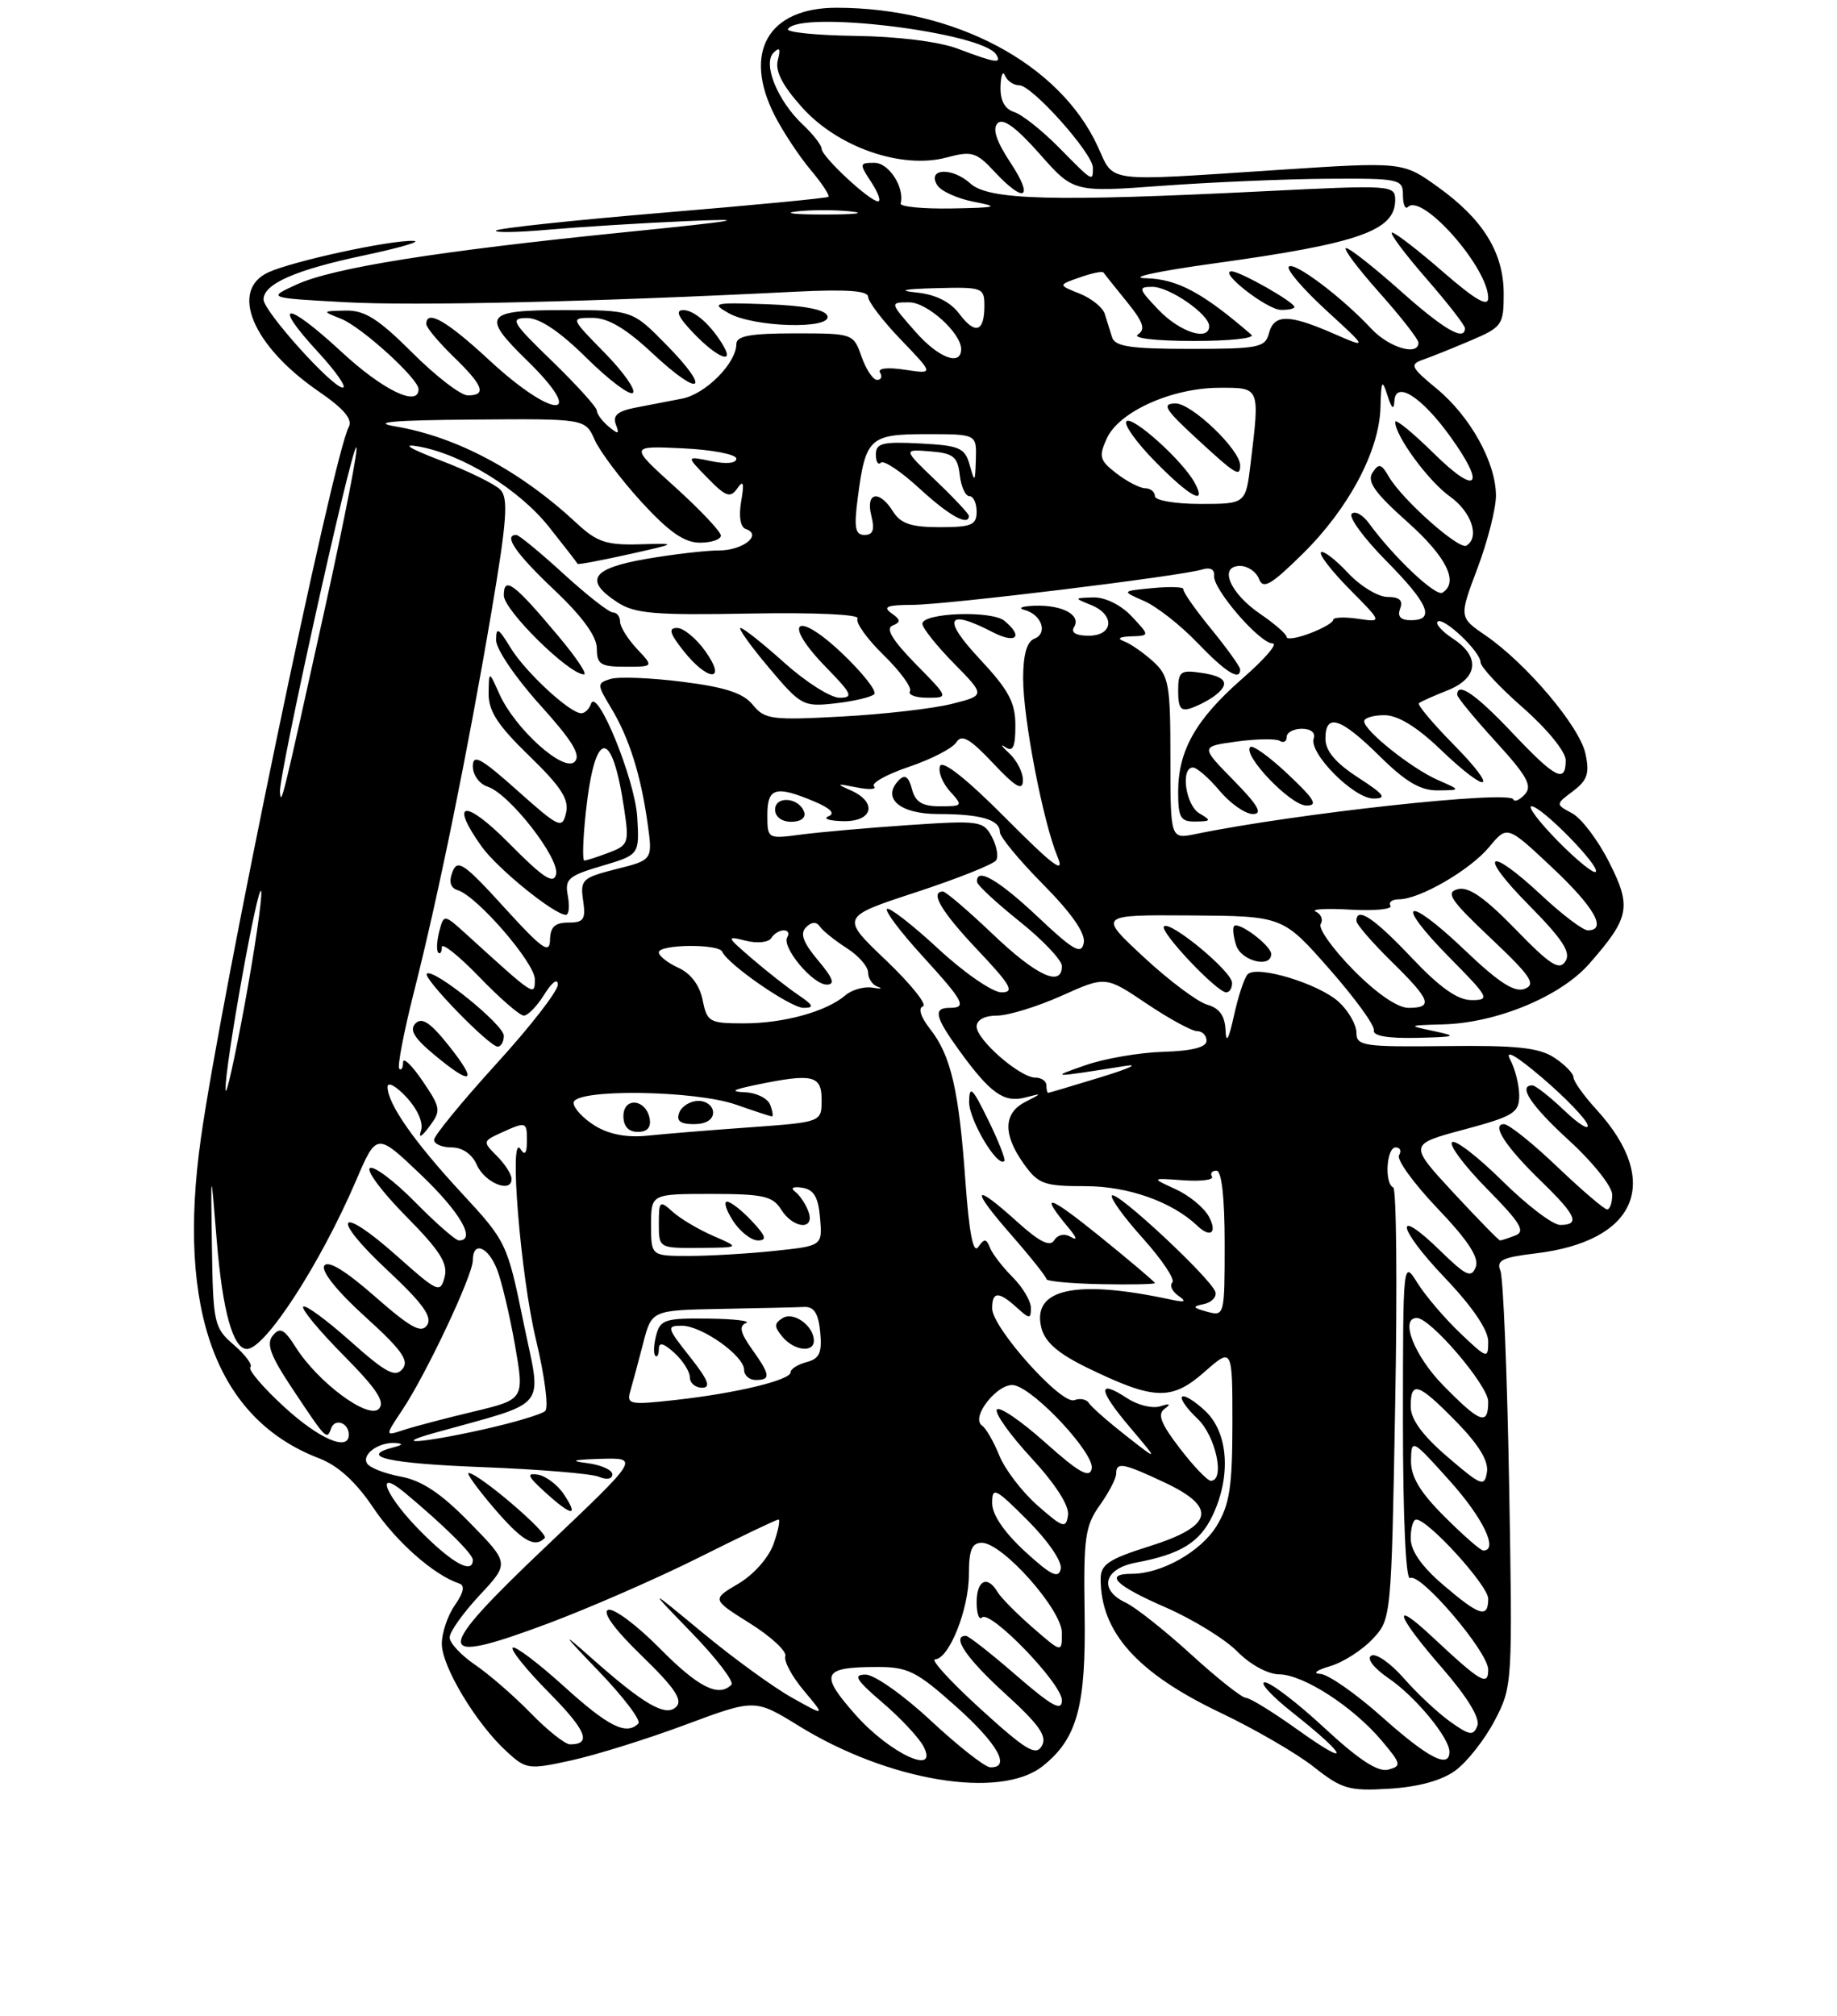 <?xml version="1.0" encoding="UTF-8" standalone="no"?>
<!DOCTYPE svg PUBLIC "-//W3C//DTD SVG 1.1//EN" "http://www.w3.org/Graphics/SVG/1.1/DTD/svg11.dtd" >
<svg xmlns="http://www.w3.org/2000/svg" xmlns:xlink="http://www.w3.org/1999/xlink" version="1.1" viewBox="0 0 237 260">
 <g >
 <path fill="currentColor"
d=" M 187.76 228.38 C 189.27 227.28 191.55 224.38 192.83 221.94 C 195.13 217.55 195.15 217.22 194.70 191.50 C 194.45 177.20 193.94 164.78 193.57 163.90 C 193.02 162.58 193.83 162.18 198.05 161.68 C 211.21 160.12 214.48 152.44 205.95 143.10 C 204.33 141.33 203.00 139.46 203.00 138.96 C 203.00 138.46 201.88 137.31 200.52 136.42 C 198.56 135.13 195.64 134.82 186.52 134.93 C 175.91 135.05 175.00 134.92 175.00 133.21 C 175.00 132.18 173.99 130.41 172.75 129.26 C 170.19 126.89 162.14 124.44 160.96 125.68 C 160.53 126.13 159.74 128.53 159.20 131.00 C 158.51 134.12 158.18 134.69 158.11 132.86 C 158.03 131.02 157.31 130.03 155.75 129.59 C 154.51 129.24 150.84 126.50 147.59 123.48 C 141.68 118.00 141.68 118.00 153.59 118.08 C 165.50 118.16 165.50 118.16 171.50 124.98 C 174.80 128.73 177.39 132.29 177.25 132.90 C 177.09 133.61 179.01 133.95 182.75 133.87 C 187.87 133.75 188.12 133.66 185.00 133.00 C 181.57 132.28 181.59 132.26 186.21 132.13 C 193.11 131.94 201.33 128.53 205.02 124.33 C 210.27 118.35 210.53 116.99 207.59 111.19 C 206.17 108.37 204.03 105.55 202.84 104.91 C 200.67 103.75 200.67 103.75 202.95 102.04 C 204.81 100.63 205.10 99.75 204.54 97.19 C 203.77 93.67 196.91 85.57 191.68 81.98 C 188.23 79.62 188.23 79.62 190.62 73.29 C 191.93 69.80 193.00 65.60 193.00 63.94 C 193.00 59.68 189.70 53.72 185.35 50.13 C 182.02 47.39 181.84 47.01 183.57 46.40 C 184.63 46.03 187.41 44.92 189.75 43.92 C 193.79 42.20 194.00 41.90 194.00 37.92 C 194.00 32.61 191.37 28.32 185.53 24.13 C 180.98 20.86 180.98 20.86 164.74 21.93 C 142.17 23.41 143.81 23.63 141.62 18.88 C 136.68 8.17 123.16 1.00 107.91 1.00 C 99.09 1.00 95.80 6.76 99.95 14.91 C 101.03 17.01 103.11 20.16 104.58 21.91 C 106.05 23.66 107.08 25.22 106.87 25.39 C 106.67 25.56 97.05 26.48 85.50 27.44 C 73.95 28.41 64.28 29.44 64.00 29.74 C 63.73 30.03 66.80 29.98 70.83 29.62 C 74.86 29.27 82.96 28.76 88.83 28.51 C 97.15 28.15 95.35 28.47 80.64 29.95 C 56.47 32.39 42.90 34.55 38.22 36.72 C 34.50 38.43 34.50 38.43 44.50 38.98 C 53.45 39.48 76.65 38.94 102.75 37.62 C 109.24 37.30 112.00 37.50 112.00 38.29 C 112.00 38.91 113.91 41.41 116.25 43.84 C 120.50 48.26 120.50 48.26 116.73 47.69 C 114.48 47.35 113.19 47.50 113.54 48.06 C 113.86 48.58 113.69 49.00 113.16 49.00 C 112.63 49.00 111.73 47.65 111.15 46.00 C 110.11 43.02 110.04 43.00 102.55 43.00 C 96.84 43.00 95.00 43.33 95.00 44.37 C 95.00 46.84 91.03 50.84 87.99 51.42 C 86.34 51.74 83.62 52.27 81.93 52.59 C 79.69 53.03 79.02 53.61 79.45 54.74 C 79.94 56.02 79.79 56.07 78.52 55.02 C 77.69 54.32 77.00 53.40 77.00 52.96 C 77.00 52.53 74.41 49.67 71.25 46.60 C 66.04 41.56 65.73 41.04 67.97 41.02 C 69.62 41.01 72.18 42.72 75.69 46.19 C 78.59 49.05 81.27 51.06 81.66 50.67 C 82.05 50.28 80.40 47.94 77.98 45.48 C 73.58 41.00 73.58 41.00 76.44 41.00 C 78.45 41.00 80.74 42.36 84.21 45.60 C 90.42 51.41 91.88 50.49 85.98 44.48 C 81.58 40.00 81.58 40.00 72.79 40.00 C 62.52 40.00 62.02 40.67 68.00 46.50 C 75.87 54.18 71.47 54.18 63.17 46.50 C 57.65 41.38 55.00 39.86 55.00 41.80 C 55.00 42.25 56.58 44.13 58.50 46.00 C 62.37 49.75 62.83 51.00 60.35 51.00 C 59.44 51.00 56.22 48.52 53.20 45.50 C 48.82 41.13 47.06 40.01 44.60 40.06 C 41.52 40.13 41.52 40.13 44.00 41.12 C 46.64 42.16 54.00 48.85 54.00 50.20 C 54.00 52.56 49.39 50.33 44.03 45.36 C 36.90 38.76 34.93 38.80 41.04 45.42 C 43.36 47.94 44.79 50.00 44.22 50.00 C 42.87 50.00 34.00 40.13 34.00 38.63 C 34.00 36.62 38.12 34.81 46.93 32.95 C 51.64 31.95 54.52 31.11 53.32 31.07 C 50.26 30.97 37.83 33.67 34.64 35.12 C 29.55 37.44 32.59 44.64 41.13 50.50 C 44.39 52.74 45.53 54.10 44.99 55.09 C 42.96 58.84 28.55 128.17 25.91 146.88 C 22.78 169.09 27.95 183.04 41.16 188.10 C 43.63 189.05 45.91 191.13 48.16 194.48 C 51.13 198.89 55.96 203.15 59.24 204.25 C 60.01 204.50 59.83 205.40 58.69 207.04 C 57.76 208.36 57.00 210.61 57.00 212.03 C 57.00 214.96 61.42 222.31 65.35 225.91 C 67.88 228.24 68.18 228.28 73.74 227.06 C 76.91 226.36 83.53 224.30 88.45 222.46 C 97.40 219.13 97.40 219.13 103.08 222.63 C 114.60 229.74 129.02 232.13 134.49 227.83 C 138.97 224.30 140.13 220.10 139.93 207.98 C 139.78 198.38 140.00 196.81 141.88 194.17 C 143.05 192.53 144.00 190.70 144.00 190.10 C 144.00 188.53 144.89 188.70 150.29 191.24 C 157.12 194.46 156.52 196.87 148.25 199.46 C 143.05 201.10 142.00 201.80 142.00 203.65 C 142.00 210.55 146.72 215.81 157.50 220.94 C 161.90 223.04 167.30 226.17 169.50 227.91 C 173.12 230.77 174.04 231.04 179.26 230.72 C 182.99 230.49 185.99 229.67 187.76 228.38 Z  M 158.95 126.75 C 158.89 125.26 150.96 118.71 150.17 119.49 C 149.55 120.12 156.99 128.00 158.20 128.00 C 158.64 128.00 158.98 127.44 158.95 126.75 Z  M 164.00 123.06 C 164.00 121.98 159.83 118.84 159.22 119.45 C 159.00 119.67 159.11 120.78 159.48 121.92 C 160.12 123.96 164.00 124.93 164.00 123.06 Z  M 93.41 44.75 C 91.86 42.03 89.62 40.00 88.16 40.00 C 87.08 40.00 87.48 40.89 89.50 43.00 C 92.40 46.02 94.72 47.07 93.41 44.75 Z  M 106.75 40.75 C 106.48 39.93 103.77 39.41 98.92 39.24 C 92.08 39.00 91.70 39.09 94.00 40.39 C 97.25 42.23 107.34 42.51 106.75 40.75 Z  M 170.87 222.88 C 167.39 219.65 163.93 217.00 163.18 217.00 C 162.43 217.00 164.07 218.78 166.82 220.95 C 173.95 226.59 174.43 228.13 167.50 223.17 C 164.30 220.88 161.26 219.00 160.74 219.00 C 160.23 219.00 157.04 216.48 153.66 213.39 C 150.27 210.30 146.49 207.31 145.25 206.73 C 141.70 205.07 142.40 202.33 146.59 201.55 C 152.33 200.47 154.80 198.95 156.45 195.46 C 158.86 190.38 158.47 184.79 155.50 182.00 C 154.13 180.71 152.78 179.88 152.51 180.16 C 152.23 180.43 153.13 181.71 154.50 183.00 C 156.85 185.21 158.09 191.00 156.21 191.00 C 155.78 191.00 153.98 189.12 152.21 186.81 C 149.77 183.64 149.29 182.40 150.25 181.72 C 151.11 181.09 150.94 180.99 149.70 181.39 C 148.71 181.72 146.78 181.25 145.42 180.35 C 141.54 177.81 141.67 179.25 145.76 184.08 C 149.50 188.50 149.50 188.50 145.26 185.18 C 142.93 183.35 140.78 181.46 140.48 180.97 C 140.18 180.48 139.33 180.32 138.60 180.60 C 136.94 181.24 128.00 171.25 128.00 168.77 C 128.00 166.56 128.83 166.53 131.17 168.65 C 132.83 170.16 133.00 170.16 133.00 168.70 C 133.00 167.82 131.94 166.03 130.65 164.74 C 129.35 163.44 128.04 161.74 127.72 160.94 C 127.25 159.74 126.99 159.73 126.20 160.85 C 125.56 161.77 125.03 159.02 124.55 152.35 C 123.72 140.62 122.68 136.13 119.99 132.72 C 118.79 131.19 118.42 130.03 119.07 129.81 C 119.67 129.61 117.52 126.94 114.30 123.86 C 108.44 118.28 108.44 118.28 118.20 115.08 C 123.56 113.32 128.21 111.47 128.52 110.96 C 128.84 110.46 128.58 109.08 127.95 107.91 C 126.87 105.88 126.33 105.81 117.15 106.43 C 111.84 106.79 105.59 107.35 103.25 107.66 C 99.04 108.22 99.00 108.20 99.00 105.11 C 99.00 101.60 100.07 101.29 105.03 103.37 C 107.15 104.26 107.80 104.93 106.89 105.29 C 106.13 105.59 106.96 105.88 108.75 105.92 C 112.62 106.02 113.26 103.49 109.75 101.94 C 107.81 101.09 107.91 101.04 110.50 101.56 C 112.15 101.89 113.16 101.83 112.76 101.42 C 112.35 101.02 114.38 99.89 117.26 98.91 C 120.14 97.94 122.90 96.52 123.38 95.75 C 124.07 94.66 125.11 95.25 128.11 98.43 C 131.05 101.55 131.96 102.07 131.97 100.66 C 131.99 99.65 131.19 98.07 130.20 97.16 C 129.21 96.25 128.99 95.89 129.70 96.37 C 130.69 97.04 131.00 96.36 131.00 93.58 C 131.00 90.60 130.13 88.99 126.36 84.96 C 121.51 79.76 122.14 78.47 128.05 81.53 C 131.09 83.10 132.09 82.15 129.59 80.08 C 127.95 78.71 119.00 79.04 119.00 80.46 C 119.00 80.99 120.83 83.29 123.06 85.56 C 127.13 89.70 127.13 89.70 122.81 90.79 C 120.44 91.39 114.06 92.13 108.64 92.42 C 99.57 92.92 98.66 92.80 97.13 90.92 C 95.90 89.40 93.57 88.63 88.03 87.94 C 83.93 87.42 79.75 87.26 78.75 87.58 C 77.00 88.13 77.01 88.28 78.85 91.33 C 81.17 95.18 82.67 99.94 83.55 106.21 C 84.21 110.92 84.21 110.92 79.51 112.10 C 75.12 113.21 74.84 113.47 75.23 116.14 C 75.59 118.59 75.32 119.00 73.33 119.00 C 71.59 119.00 70.99 119.57 70.96 121.25 C 70.92 123.12 69.93 122.41 65.02 117.01 C 59.88 111.36 59.02 110.78 58.38 112.45 C 57.88 113.75 58.11 114.53 59.07 114.83 C 61.57 115.61 69.00 124.20 69.00 126.31 C 69.00 128.55 69.02 128.56 60.38 120.70 C 57.27 117.87 57.27 117.87 56.67 120.14 C 56.35 121.39 56.29 122.62 56.54 122.87 C 56.79 123.13 57.00 122.81 57.00 122.17 C 57.00 121.53 59.17 123.26 61.82 126.00 C 64.47 128.75 67.06 131.00 67.58 131.00 C 68.11 131.00 69.30 129.76 70.24 128.25 C 71.22 126.67 71.96 126.14 71.97 127.00 C 71.98 127.83 68.39 132.45 63.99 137.27 C 59.60 142.10 56.00 146.49 56.00 147.02 C 56.00 147.56 57.02 148.00 58.26 148.00 C 59.65 148.00 60.91 148.87 61.51 150.24 C 62.53 152.56 66.00 153.98 66.00 152.07 C 66.00 151.48 65.15 150.15 64.11 149.11 C 62.26 147.26 62.27 147.20 64.66 146.11 C 67.91 144.63 68.00 144.66 67.98 147.25 C 67.97 148.78 67.71 149.09 67.16 148.23 C 65.63 145.81 67.15 164.53 69.16 172.86 C 70.27 177.46 70.80 181.57 70.34 182.00 C 69.88 182.43 66.26 183.51 62.30 184.39 C 54.51 186.13 50.32 186.43 56.00 184.84 C 71.08 180.62 69.90 182.09 67.54 170.58 C 65.45 160.37 65.33 160.12 59.56 153.89 C 53.41 147.25 50.01 142.38 50.00 140.20 C 50.00 139.48 51.10 140.08 52.44 141.53 C 53.88 143.08 54.65 144.84 54.32 145.83 C 53.96 146.88 54.36 146.69 55.39 145.31 C 56.93 143.25 56.88 142.91 54.51 139.42 C 53.13 137.39 52.00 136.31 52.00 137.03 C 52.00 137.75 51.78 138.11 51.51 137.85 C 51.24 137.58 52.10 133.11 53.41 127.93 C 56.56 115.52 60.35 96.92 63.39 79.00 C 65.40 67.16 65.61 64.26 64.56 63.17 C 63.86 62.45 60.40 60.75 56.89 59.41 C 52.77 57.83 51.74 57.19 54.00 57.59 C 59.65 58.60 66.96 63.10 70.83 67.97 C 72.81 70.46 74.47 72.60 74.52 72.73 C 74.58 72.85 77.52 72.30 81.06 71.51 C 87.50 70.07 87.50 70.07 82.49 70.21 C 78.29 70.33 77.01 69.91 74.49 67.57 C 67.17 60.74 58.97 56.35 51.00 55.00 C 47.81 54.46 50.73 54.20 61.01 54.12 C 75.51 54.00 75.51 54.00 76.73 56.75 C 77.41 58.26 80.12 61.86 82.76 64.75 C 86.30 68.61 88.29 70.00 90.29 70.00 C 91.78 70.00 93.00 69.59 93.00 69.08 C 93.00 68.58 90.35 65.77 87.10 62.83 C 81.20 57.50 81.20 57.50 88.10 57.83 C 91.90 58.01 95.00 58.61 95.00 59.16 C 95.00 59.76 93.70 59.89 91.75 59.48 C 88.50 58.81 88.50 58.81 91.28 61.65 C 93.65 64.08 94.22 64.28 95.12 63.00 C 95.91 61.86 96.04 62.27 95.62 64.68 C 95.29 66.62 95.52 68.01 96.22 68.24 C 98.40 68.97 95.86 71.00 92.77 71.00 C 91.06 71.00 86.81 71.50 83.33 72.10 C 76.32 73.32 75.31 74.85 79.64 77.68 C 81.88 79.15 84.42 79.37 96.73 79.14 C 105.12 78.99 110.96 79.25 110.64 79.78 C 110.33 80.27 111.85 82.40 114.00 84.50 C 116.15 86.60 117.68 88.70 117.40 89.16 C 117.11 89.62 118.13 90.00 119.65 90.00 C 122.42 90.00 122.42 90.00 118.11 85.62 C 115.13 82.57 114.22 81.07 115.15 80.69 C 116.24 80.25 116.22 79.95 115.00 79.09 C 113.84 78.27 114.46 78.03 117.71 78.02 C 122.18 78.00 152.37 74.31 155.14 73.45 C 156.14 73.14 156.73 73.46 156.64 74.27 C 156.46 75.98 162.53 83.00 164.20 83.00 C 164.90 83.00 163.14 85.04 160.29 87.52 C 154.27 92.79 152.00 96.80 152.00 102.15 C 152.00 105.48 152.30 106.00 154.25 105.97 C 156.26 105.94 156.31 105.83 154.75 104.92 C 152.96 103.88 152.27 99.00 153.91 99.00 C 154.41 99.00 155.96 100.35 157.35 102.00 C 158.73 103.65 160.67 105.00 161.64 105.00 C 162.96 105.00 162.31 103.87 159.14 100.64 C 154.87 96.29 154.87 96.29 159.54 95.65 C 162.11 95.30 164.61 95.26 165.10 95.56 C 165.60 95.87 166.00 95.64 166.00 95.06 C 166.00 94.48 166.89 94.00 167.97 94.00 C 169.11 94.00 169.75 94.52 169.49 95.25 C 168.83 97.13 174.65 103.00 177.19 103.00 C 178.99 103.00 178.61 102.49 175.20 100.28 C 172.29 98.39 171.00 96.85 171.00 95.28 C 171.00 91.92 172.95 92.55 178.00 97.54 C 181.35 100.85 183.27 101.98 185.50 101.95 C 188.50 101.92 188.50 101.92 185.50 100.61 C 182.14 99.14 176.00 94.25 176.00 93.04 C 176.00 92.60 177.18 92.25 178.61 92.25 C 180.34 92.25 182.78 93.74 185.79 96.62 C 192.09 102.66 193.56 102.15 187.52 96.02 C 184.83 93.29 182.82 90.89 183.06 90.70 C 183.30 90.50 184.96 89.76 186.75 89.05 C 190.71 87.47 191.01 84.71 187.47 82.39 C 186.08 81.48 185.18 80.49 185.47 80.19 C 186.18 79.49 191.00 84.04 191.01 85.42 C 191.02 86.02 193.49 88.67 196.51 91.31 C 199.62 94.04 202.00 96.97 202.00 98.06 C 202.00 101.09 200.68 100.42 195.09 94.50 C 190.41 89.55 188.00 87.89 188.00 89.61 C 188.00 89.95 190.24 92.67 192.98 95.67 C 197.01 100.08 197.73 101.38 196.73 102.46 C 196.05 103.20 195.38 103.49 195.24 103.11 C 194.78 101.91 167.13 104.93 154.25 107.58 C 151.00 108.25 151.00 108.25 151.00 97.80 C 151.00 88.23 150.81 87.18 148.75 85.30 C 147.51 84.18 145.82 83.01 145.00 82.71 C 144.07 82.37 144.42 82.13 145.92 82.08 C 148.35 82.00 148.35 82.00 146.00 79.50 C 144.62 78.03 142.59 77.03 141.08 77.06 C 138.54 77.13 138.53 77.14 140.75 78.03 C 143.88 79.29 143.67 82.00 140.44 82.00 C 138.82 82.00 138.13 81.59 138.57 80.89 C 139.52 79.34 137.08 78.01 133.50 78.13 C 131.85 78.19 131.25 78.43 132.16 78.67 C 134.40 79.26 135.23 81.70 133.44 82.39 C 132.48 82.75 132.00 84.46 132.00 87.51 C 132.00 92.73 134.57 106.03 136.44 110.52 C 137.42 112.85 135.90 111.71 129.74 105.52 C 124.74 100.49 121.59 97.99 121.28 98.81 C 121.01 99.53 121.59 100.99 122.55 102.06 C 124.26 103.94 124.22 104.00 121.27 104.00 C 118.97 104.00 118.09 103.46 117.65 101.77 C 117.24 100.19 116.75 99.85 116.00 100.60 C 113.68 102.92 116.05 105.00 121.03 105.00 C 126.52 105.00 129.00 105.72 129.00 107.33 C 129.00 107.94 131.52 110.99 134.60 114.10 C 138.28 117.82 140.07 120.40 139.82 121.63 C 139.51 123.18 138.51 122.62 133.88 118.25 C 128.79 113.46 125.92 111.81 126.05 113.75 C 126.07 114.16 128.55 116.46 131.55 118.86 C 134.55 121.26 137.00 123.85 137.00 124.61 C 137.00 127.39 133.73 125.88 128.09 120.50 C 124.91 117.47 122.02 115.00 121.66 115.00 C 119.91 115.00 121.46 117.61 126.15 122.56 C 130.44 127.10 130.94 128.00 129.20 128.00 C 128.05 128.00 124.38 125.47 121.03 122.36 C 117.68 119.26 114.71 116.96 114.43 117.24 C 114.15 117.52 116.19 120.23 118.96 123.26 C 124.39 129.21 124.81 130.00 122.50 130.00 C 120.34 130.00 120.63 131.19 123.83 135.60 C 127.75 141.00 129.52 142.26 132.20 141.58 C 134.50 140.99 134.50 140.99 132.25 142.15 C 129.45 143.59 129.38 146.33 132.07 150.10 C 133.95 152.74 134.67 153.00 140.04 153.00 C 145.53 153.00 151.21 155.01 154.45 158.09 C 156.18 159.74 157.09 159.03 155.96 156.92 C 155.34 155.77 153.42 154.19 151.67 153.39 C 148.50 151.94 148.50 151.94 152.67 152.24 C 154.96 152.40 156.62 152.19 156.36 151.77 C 156.10 151.35 156.36 151.00 156.94 151.00 C 157.61 151.00 158.00 154.45 158.00 160.41 C 158.00 169.68 157.97 169.80 155.75 169.20 C 153.85 168.68 153.78 168.52 155.31 168.21 C 156.30 168.00 156.98 167.31 156.81 166.67 C 156.38 165.03 144.10 153.57 143.46 154.20 C 143.18 154.49 144.97 156.97 147.44 159.72 C 149.92 162.48 151.63 165.04 151.25 165.42 C 150.87 165.80 151.22 166.57 152.03 167.14 C 153.15 167.92 152.89 168.03 150.96 167.61 C 138.77 164.99 133.09 166.24 134.35 171.27 C 134.82 173.12 136.50 174.58 140.25 176.41 C 148.88 180.61 151.13 180.70 155.36 176.99 C 159.00 173.79 159.00 173.79 159.00 183.65 C 158.99 191.77 158.64 194.08 156.97 196.81 C 154.96 200.12 149.86 203.00 146.03 203.00 C 142.37 203.00 143.89 204.51 150.40 207.34 C 153.92 208.88 158.08 211.44 159.65 213.04 C 161.29 214.71 163.58 215.96 165.05 215.97 C 168.17 216.01 174.55 220.13 178.25 224.51 C 180.79 227.53 180.85 227.80 179.10 228.26 C 177.78 228.61 175.29 226.98 170.87 222.88 Z  M 149.00 165.50 C 149.00 165.35 145.77 162.62 141.83 159.43 C 135.15 154.04 134.01 153.75 137.90 158.42 C 138.95 159.68 139.03 160.07 138.14 159.54 C 137.34 159.07 136.46 159.25 136.01 159.98 C 135.46 160.87 134.11 160.19 131.25 157.61 C 125.50 152.41 125.12 153.17 130.42 159.23 C 132.94 162.11 135.00 164.70 135.00 164.98 C 135.01 165.27 138.16 165.56 142.00 165.64 C 145.85 165.72 149.00 165.65 149.00 165.50 Z  M 127.49 144.46 C 125.45 140.29 125.06 139.92 125.03 142.12 C 125.00 144.44 128.69 150.64 129.57 149.76 C 129.76 149.57 128.83 147.18 127.49 144.46 Z  M 57.95 134.94 C 55.57 131.93 54.44 131.16 53.61 132.00 C 52.79 132.83 53.42 133.89 56.00 136.03 C 60.93 140.14 61.72 139.69 57.95 134.94 Z  M 65.00 133.60 C 65.00 132.16 55.86 124.80 55.07 125.60 C 54.52 126.15 63.12 135.00 64.21 135.00 C 64.64 135.00 65.00 134.37 65.00 133.60 Z  M 73.26 115.56 C 72.84 113.38 73.31 112.97 77.65 111.69 C 82.50 110.25 82.50 110.25 82.21 105.37 C 81.91 100.50 77.00 88.50 76.24 90.79 C 76.02 91.45 75.46 92.00 74.99 92.00 C 73.52 92.00 67.78 86.69 65.86 83.54 C 64.29 80.97 64.01 80.82 64.00 82.58 C 64.00 83.72 66.54 87.46 69.64 90.89 C 73.85 95.55 74.99 97.41 74.14 98.26 C 72.73 99.67 66.44 94.01 64.42 89.50 C 63.08 86.50 63.08 86.50 63.04 89.44 C 63.01 91.71 64.21 93.56 68.28 97.50 C 72.39 101.48 73.44 103.11 73.03 104.85 C 72.53 106.96 72.16 106.79 66.75 101.97 C 62.02 97.75 61.00 97.20 61.00 98.85 C 61.00 99.96 61.86 101.14 62.91 101.47 C 65.69 102.35 72.22 110.70 71.74 112.76 C 71.43 114.12 70.11 113.26 65.67 108.77 C 59.98 103.02 57.91 103.26 62.13 109.18 C 64.17 112.05 71.52 118.00 73.01 118.00 C 73.40 118.00 73.51 116.90 73.26 115.56 Z  M 103.75 104.75 C 103.12 102.86 100.00 102.59 100.00 104.43 C 100.00 105.35 100.85 106.00 102.08 106.00 C 103.31 106.00 103.99 105.48 103.75 104.75 Z  M 166.18 99.88 C 163.81 97.64 161.61 96.05 161.30 96.36 C 160.28 97.39 166.46 103.85 168.50 103.90 C 170.10 103.94 169.64 103.14 166.18 99.88 Z  M 156.75 89.72 C 158.76 88.17 158.21 87.26 155.00 86.79 C 152.28 86.39 152.00 86.60 152.00 89.14 C 152.00 91.38 152.35 91.81 153.75 91.31 C 154.71 90.97 156.06 90.25 156.75 89.72 Z  M 112.79 89.54 C 113.17 89.16 111.27 86.76 108.57 84.20 C 102.60 78.57 100.86 80.22 106.59 86.09 C 109.93 89.51 110.14 90.00 108.31 90.00 C 107.16 90.00 103.96 87.97 101.21 85.50 C 98.46 83.03 95.91 81.00 95.54 81.00 C 95.18 81.00 96.82 83.30 99.18 86.10 C 103.34 91.04 103.63 91.19 107.79 90.72 C 110.16 90.45 112.41 89.92 112.79 89.54 Z  M 72.12 82.15 C 66.34 75.24 65.00 74.23 65.00 76.80 C 65.00 78.71 73.39 86.98 75.34 86.99 C 75.81 87.00 74.36 84.82 72.12 82.15 Z  M 91.00 84.00 C 89.83 82.35 88.19 81.00 87.36 81.00 C 86.20 81.00 86.39 81.68 88.17 83.94 C 91.34 87.95 93.85 88.00 91.00 84.00 Z  M 160.00 86.35 C 160.00 86.00 158.31 83.64 156.25 81.12 C 154.19 78.60 152.58 76.30 152.67 76.00 C 152.77 75.71 151.01 75.64 148.76 75.85 C 144.67 76.24 144.67 76.24 147.58 77.51 C 149.19 78.20 152.28 80.62 154.45 82.88 C 158.14 86.73 160.00 87.89 160.00 86.35 Z  M 82.17 83.69 C 80.98 82.41 80.00 80.84 80.00 80.19 C 80.00 79.53 79.59 79.00 79.08 79.00 C 78.57 79.00 75.70 76.75 72.69 74.00 C 69.68 71.25 66.95 69.00 66.61 69.00 C 64.89 69.00 66.55 71.41 71.50 76.09 C 75.14 79.53 77.00 82.09 77.00 83.65 C 77.00 85.69 77.48 86.00 80.67 86.00 C 84.35 86.00 84.35 86.00 82.17 83.69 Z  M 120.11 221.96 C 116.60 218.68 112.81 216.00 111.68 216.00 C 110.02 216.00 110.43 216.68 113.83 219.59 C 116.14 221.56 118.52 224.10 119.12 225.22 C 121.23 229.17 114.81 226.20 110.36 221.17 C 105.70 215.90 106.07 215.04 113.05 215.02 C 117.12 215.00 118.21 215.54 123.30 220.08 C 128.71 224.90 130.49 228.05 127.75 227.96 C 127.06 227.93 123.63 225.23 120.11 221.96 Z  M 126.50 220.43 C 122.65 216.92 120.01 214.04 120.64 214.03 C 122.44 213.98 125.00 207.58 125.00 203.10 C 125.00 199.94 125.38 199.00 126.67 199.00 C 129.33 199.00 137.00 207.63 137.00 210.62 C 137.00 213.21 137.00 213.21 133.25 209.95 C 131.19 208.16 129.14 206.09 128.70 205.35 C 127.39 203.14 126.00 203.82 126.00 206.67 C 126.00 208.13 126.31 209.02 126.69 208.64 C 127.75 207.59 137.00 217.16 137.00 219.31 C 137.00 220.80 135.75 220.11 131.11 216.10 C 127.88 213.29 124.95 211.00 124.61 211.00 C 122.70 211.00 124.68 213.91 129.66 218.44 C 134.07 222.45 135.13 223.95 134.41 225.20 C 133.65 226.54 132.37 225.77 126.50 220.43 Z  M 178.34 221.50 C 174.95 218.47 171.35 215.96 170.34 215.91 C 169.30 215.86 169.82 215.44 171.56 214.93 C 173.24 214.44 175.71 212.87 177.06 211.44 C 179.50 208.84 179.50 208.83 180.00 181.17 C 180.28 165.95 180.16 153.35 179.75 153.17 C 178.59 152.65 178.87 148.00 180.06 148.00 C 180.64 148.00 180.84 148.45 180.50 149.01 C 180.15 149.56 182.39 152.65 185.46 155.87 C 189.43 160.03 190.85 162.22 190.39 163.43 C 189.83 164.89 189.15 164.58 185.88 161.39 C 179.76 155.41 180.18 158.29 186.38 164.79 C 189.95 168.53 192.00 171.54 192.00 173.04 C 192.00 175.31 191.87 175.27 188.38 171.95 C 186.39 170.05 183.91 167.15 182.88 165.50 C 181.01 162.51 181.01 162.57 181.00 183.31 C 181.00 195.66 181.37 203.89 181.92 203.55 C 183.20 202.76 192.00 213.06 192.00 215.36 C 192.00 217.55 191.06 217.00 184.75 211.10 C 179.38 206.08 180.12 208.34 186.10 215.20 C 189.31 218.90 190.97 221.63 190.60 222.60 C 190.09 223.93 189.61 223.86 187.12 222.09 C 185.53 220.96 182.82 218.43 181.10 216.46 C 179.38 214.50 177.49 213.19 176.91 213.56 C 176.29 213.94 177.24 215.17 179.17 216.49 C 182.62 218.85 187.00 224.15 187.00 225.96 C 187.00 228.19 184.25 226.77 178.34 221.50 Z  M 68.47 220.97 C 66.31 218.75 63.07 215.94 61.27 214.72 C 59.48 213.50 58.01 211.92 58.01 211.21 C 58.00 210.50 59.74 208.06 61.86 205.78 C 65.73 201.64 65.73 201.64 60.61 196.41 C 56.93 192.64 54.45 190.98 51.74 190.47 C 49.67 190.09 47.70 189.32 47.36 188.77 C 46.63 187.60 48.85 185.99 51.00 186.13 C 52.06 186.20 51.99 186.37 50.75 186.69 C 46.15 187.89 50.17 188.78 62.25 189.24 C 69.54 189.52 76.29 190.08 77.25 190.48 C 78.27 190.91 79.00 190.78 79.00 190.17 C 79.00 189.60 77.54 188.95 75.75 188.72 C 73.42 188.43 73.91 188.28 77.50 188.17 C 82.50 188.03 82.50 188.03 70.50 199.42 C 55.76 213.41 55.78 214.98 70.62 209.44 C 76.05 207.41 84.88 203.55 90.23 200.87 C 95.58 198.19 100.17 196.00 100.43 196.00 C 100.69 196.00 100.41 197.40 99.81 199.12 C 99.18 200.91 97.26 203.09 95.27 204.27 C 91.82 206.30 91.82 206.30 96.77 209.40 C 99.49 211.11 101.53 213.01 101.32 213.62 C 101.10 214.24 102.17 216.24 103.71 218.07 C 106.50 221.40 106.50 221.40 102.15 218.96 C 99.76 217.62 94.58 213.86 90.65 210.60 C 83.50 204.69 83.50 204.69 89.28 210.65 C 92.45 213.93 94.74 216.92 94.36 217.31 C 92.69 218.97 90.08 217.64 85.08 212.58 C 82.14 209.60 79.16 207.39 78.46 207.65 C 77.67 207.96 79.29 210.18 82.79 213.57 C 87.01 217.66 88.12 219.28 87.25 220.15 C 85.89 221.51 83.09 219.89 76.09 213.67 C 72.34 210.34 72.56 210.70 77.28 215.60 C 80.45 218.91 82.74 221.92 82.36 222.31 C 80.80 223.87 78.51 222.73 72.74 217.50 C 69.40 214.48 66.43 212.24 66.14 212.53 C 65.85 212.81 67.96 215.43 70.83 218.33 C 75.66 223.22 76.38 225.00 73.54 225.00 C 72.91 225.00 70.63 223.19 68.47 220.97 Z  M 70.28 198.39 C 70.86 197.80 61.72 190.00 60.46 190.00 C 60.13 190.00 61.58 192.01 63.68 194.47 C 67.35 198.76 68.96 199.71 70.28 198.39 Z  M 72.75 192.75 C 71.93 191.51 70.41 190.37 69.38 190.21 C 67.88 189.97 68.06 190.42 70.31 192.46 C 73.77 195.60 74.72 195.71 72.75 192.75 Z  M 186.18 204.42 C 183.41 202.05 182.00 200.03 182.00 198.42 C 182.00 197.09 182.32 196.00 182.71 196.00 C 184.25 196.00 192.00 204.52 192.00 206.21 C 192.00 208.79 190.89 208.45 186.18 204.42 Z  M 132.25 200.13 C 129.56 197.66 128.00 195.37 128.00 193.88 C 128.00 191.73 128.41 191.93 132.60 196.13 C 135.23 198.76 137.05 201.43 136.85 202.37 C 136.57 203.67 135.60 203.20 132.25 200.13 Z  M 54.37 197.63 C 49.77 193.04 48.15 189.15 52.25 192.56 C 57.21 196.69 61.00 200.43 61.00 201.20 C 61.00 203.08 58.44 201.71 54.37 197.63 Z  M 186.37 195.63 C 183.18 192.45 182.01 190.48 182.04 188.38 C 182.09 185.55 182.17 185.59 187.03 191.00 C 191.33 195.78 193.36 200.00 191.37 200.00 C 191.02 200.00 188.77 198.03 186.37 195.63 Z  M 133.87 194.20 C 131.88 192.45 129.65 189.54 128.93 187.75 C 128.21 185.96 127.20 184.22 126.70 183.88 C 125.12 182.80 128.90 178.16 130.92 178.69 C 133.74 179.43 141.24 187.55 140.85 189.44 C 140.58 190.73 139.21 189.96 134.82 186.04 C 131.70 183.25 128.90 181.35 128.61 181.82 C 128.32 182.29 130.33 185.11 133.08 188.08 C 136.18 191.44 137.97 194.23 137.79 195.44 C 137.53 197.20 137.15 197.08 133.87 194.20 Z  M 186.75 187.92 C 183.51 185.14 182.00 183.07 182.00 181.42 C 182.00 178.04 182.96 178.36 187.88 183.38 C 190.77 186.33 192.06 188.44 191.84 189.87 C 191.53 191.83 191.13 191.68 186.75 187.92 Z  M 36.62 181.43 C 33.93 178.96 31.99 176.68 32.30 176.36 C 32.62 176.05 31.66 174.76 30.19 173.49 C 27.62 171.28 27.49 170.73 27.34 160.84 C 27.19 150.50 27.19 150.50 27.97 160.08 C 28.71 169.13 30.07 174.00 31.86 174.00 C 34.21 174.00 41.35 162.97 45.93 152.29 C 48.59 146.08 48.59 146.08 54.30 151.52 C 59.36 156.35 61.48 160.00 59.21 160.00 C 58.78 160.00 56.23 157.77 53.54 155.04 C 50.86 152.32 48.24 150.35 47.73 150.67 C 47.22 150.98 49.31 153.77 52.37 156.87 C 56.76 161.31 57.82 162.97 57.36 164.73 C 56.81 166.84 56.48 166.70 51.23 162.02 C 43.59 155.21 42.47 156.83 49.98 163.84 C 54.50 168.06 55.81 169.86 55.11 170.91 C 54.37 172.04 53.00 171.29 48.36 167.22 C 44.54 163.87 42.30 162.51 41.83 163.27 C 41.41 163.96 43.52 166.59 47.09 169.82 C 51.83 174.11 52.83 175.51 51.92 176.59 C 50.99 177.72 49.76 177.06 45.21 173.00 C 42.14 170.27 39.41 168.26 39.12 168.54 C 38.84 168.82 41.18 171.65 44.32 174.82 C 48.61 179.15 49.74 180.86 48.87 181.73 C 47.49 183.11 41.02 178.31 38.15 173.77 C 36.67 171.43 36.12 171.15 35.20 172.26 C 34.32 173.32 34.88 174.85 37.68 179.06 C 42.12 185.74 42.17 185.79 42.72 184.24 C 43.21 182.88 45.00 183.52 45.00 185.06 C 45.00 187.27 41.15 185.60 36.62 181.43 Z  M 51.90 181.87 C 54.98 177.27 61.00 164.49 61.00 162.57 C 61.00 160.03 62.96 160.77 64.13 163.75 C 64.72 165.26 65.76 169.65 66.44 173.50 C 67.66 180.50 67.66 180.50 61.08 182.08 C 57.46 182.94 53.41 184.01 52.07 184.45 C 49.65 185.25 49.65 185.25 51.90 181.87 Z  M 186.21 178.71 C 182.47 174.91 180.55 170.00 182.79 170.00 C 184.56 170.00 192.00 178.71 192.00 180.79 C 192.00 183.94 190.98 183.57 186.21 178.71 Z  M 81.33 179.39 C 81.63 178.35 82.38 175.59 82.98 173.25 C 84.08 169.00 84.08 169.00 93.04 168.83 C 97.97 168.74 102.79 168.63 103.75 168.58 C 105.02 168.52 105.59 169.41 105.82 171.83 C 106.07 174.49 105.73 175.26 104.07 175.69 C 102.93 175.99 102.00 176.58 102.00 177.00 C 102.00 178.02 94.98 179.71 87.14 180.58 C 81.20 181.24 80.81 181.16 81.33 179.39 Z  M 89.00 175.00 C 86.03 171.25 85.96 171.00 87.96 171.00 C 90.53 171.00 96.00 174.87 96.00 176.69 C 96.00 177.41 96.67 178.00 97.50 178.00 C 99.48 178.00 99.39 177.36 96.99 173.99 C 95.51 171.91 95.32 171.04 96.24 170.66 C 96.93 170.39 94.74 170.12 91.37 170.08 C 85.85 170.01 85.18 170.22 84.66 172.21 C 84.34 173.42 84.29 174.62 84.54 174.87 C 84.79 175.13 85.00 174.74 85.00 174.01 C 85.00 173.08 85.59 173.22 87.00 174.50 C 88.10 175.50 89.00 176.92 89.00 177.65 C 89.00 178.39 89.71 179.00 90.58 179.00 C 91.77 179.00 91.36 177.98 89.00 175.00 Z  M 105.00 172.93 C 105.00 171.02 102.40 169.14 100.98 170.01 C 99.86 170.70 99.86 171.12 100.94 172.42 C 102.43 174.22 105.00 174.54 105.00 172.93 Z  M 84.00 158.00 C 84.00 154.00 84.00 154.00 91.76 154.00 C 98.44 154.00 99.69 154.28 100.77 156.00 C 102.35 158.53 105.21 158.73 104.29 156.25 C 103.94 155.29 103.16 154.14 102.57 153.70 C 101.94 153.22 102.32 153.02 103.50 153.20 C 105.00 153.44 105.58 154.42 105.80 157.11 C 106.10 160.70 106.10 160.70 99.90 161.35 C 96.50 161.71 91.52 162.00 88.85 162.00 C 84.00 162.00 84.00 162.00 84.00 158.00 Z  M 92.03 159.42 C 90.12 158.59 87.76 157.19 86.78 156.30 C 85.11 154.79 85.00 154.88 85.00 157.85 C 85.00 160.99 85.02 161.00 90.25 160.96 C 95.50 160.92 95.50 160.92 92.03 159.42 Z  M 97.00 157.50 C 95.71 156.12 94.27 155.00 93.80 155.00 C 93.34 155.00 93.69 156.12 94.59 157.50 C 95.49 158.88 96.93 160.00 97.79 160.00 C 98.99 160.00 98.81 159.43 97.00 157.50 Z  M 187.48 153.81 C 181.75 147.61 181.75 147.61 188.87 145.70 C 195.26 143.99 196.00 143.53 196.00 141.33 C 196.00 139.98 195.48 137.89 194.84 136.68 C 194.09 135.28 195.58 136.13 199.04 139.08 C 201.98 141.60 204.58 144.30 204.82 145.08 C 205.06 145.86 203.71 145.04 201.83 143.25 C 199.95 141.46 198.09 140.00 197.70 140.00 C 195.77 140.00 197.54 142.64 202.50 147.17 C 205.53 149.94 208.00 153.06 208.00 154.10 C 208.00 155.15 207.70 156.00 207.34 156.00 C 206.98 156.00 204.09 153.53 200.91 150.50 C 197.74 147.47 194.65 145.00 194.04 145.00 C 192.34 145.00 194.26 147.94 198.92 152.45 C 203.38 156.78 203.90 158.00 201.28 158.00 C 200.33 158.00 196.97 155.44 193.81 152.31 C 190.64 149.18 187.73 146.94 187.33 147.33 C 186.94 147.73 188.99 150.45 191.89 153.39 C 196.16 157.72 196.85 158.85 195.50 159.36 C 194.58 159.71 193.70 160.00 193.53 160.00 C 193.36 160.00 190.64 157.21 187.48 153.81 Z  M 76.75 145.20 C 75.24 144.27 74.00 142.94 74.00 142.25 C 74.00 140.42 89.62 140.60 95.00 142.50 C 97.34 143.32 99.41 144.00 99.59 144.00 C 99.78 144.00 99.68 143.32 99.36 142.50 C 99.05 141.68 97.60 140.95 96.14 140.89 C 94.15 140.80 94.48 140.57 97.50 139.94 C 104.86 138.42 106.00 138.68 106.00 141.87 C 106.00 144.74 106.00 144.74 96.75 145.41 C 91.66 145.77 85.70 146.26 83.50 146.49 C 80.87 146.76 78.56 146.32 76.75 145.20 Z  M 83.81 144.26 C 83.32 141.73 80.43 141.47 80.43 143.97 C 80.43 145.28 81.09 146.00 82.29 146.00 C 83.52 146.00 84.03 145.41 83.81 144.26 Z  M 92.00 143.50 C 92.00 142.68 91.15 142.00 90.11 142.00 C 89.07 142.00 87.95 142.68 87.64 143.50 C 87.22 144.58 87.75 145.00 89.53 145.00 C 91.06 145.00 92.00 144.43 92.00 143.50 Z  M 29.10 140.56 C 28.96 137.76 33.38 113.21 33.70 115.00 C 33.84 115.83 32.89 122.35 31.58 129.50 C 30.26 136.65 29.15 141.63 29.10 140.56 Z  M 135.00 140.00 C 135.00 139.45 134.36 139.00 133.58 139.00 C 131.60 139.00 126.00 134.13 126.00 132.41 C 126.00 131.55 127.03 131.00 128.62 131.00 C 130.07 131.00 133.81 129.85 136.94 128.45 C 142.64 125.89 142.64 125.89 147.92 129.45 C 150.82 131.40 153.76 133.00 154.43 133.00 C 155.11 133.00 155.67 133.56 155.66 134.25 C 155.66 135.08 153.79 135.56 150.08 135.67 C 147.01 135.76 142.47 136.54 140.00 137.41 C 135.36 139.02 135.53 139.03 145.25 137.48 C 147.04 137.20 145.57 137.86 142.00 138.95 C 138.43 140.04 135.39 140.95 135.25 140.96 C 135.11 140.98 135.00 140.55 135.00 140.00 Z  M 90.65 128.99 C 90.27 127.09 89.11 125.55 87.52 124.83 C 86.14 124.20 85.00 123.30 85.00 122.84 C 85.00 121.80 92.71 121.71 93.17 122.75 C 93.90 124.41 102.00 130.00 103.66 130.00 C 105.10 130.00 104.96 129.67 102.97 128.32 C 101.61 127.40 98.94 125.30 97.03 123.66 C 93.69 120.78 93.66 120.70 96.22 121.34 C 97.68 121.71 99.16 121.56 99.50 121.00 C 99.84 120.45 100.57 120.00 101.12 120.00 C 101.67 120.00 101.87 120.40 101.57 120.88 C 100.80 122.14 104.84 127.00 106.66 127.00 C 107.78 127.00 107.48 126.17 105.53 123.86 C 103.61 121.57 103.19 120.41 103.99 119.61 C 104.72 118.88 105.32 118.85 105.79 119.53 C 106.18 120.09 107.74 121.33 109.25 122.30 C 110.76 123.26 112.00 124.68 112.00 125.45 C 112.00 126.22 112.56 127.05 113.25 127.28 C 113.94 127.52 113.62 127.57 112.54 127.39 C 111.46 127.22 109.88 127.67 109.04 128.40 C 106.61 130.48 101.11 132.00 95.98 132.00 C 91.52 132.00 91.22 131.83 90.65 128.99 Z  M 174.59 125.10 C 171.94 122.40 170.04 119.74 170.39 119.18 C 170.73 118.63 170.45 117.91 169.76 117.59 C 169.07 117.27 171.07 117.15 174.20 117.33 C 177.34 117.51 179.68 117.28 179.39 116.83 C 179.11 116.37 179.60 116.00 180.48 116.00 C 183.15 116.00 189.65 112.23 192.12 109.26 C 194.45 106.45 194.45 106.45 200.22 111.87 C 205.70 117.01 207.40 120.00 204.85 120.00 C 204.22 120.00 201.54 117.97 198.90 115.50 C 191.90 108.96 190.55 109.98 197.25 116.75 C 201.61 121.17 202.71 122.85 201.96 124.00 C 201.17 125.23 199.99 124.47 195.50 119.84 C 191.54 115.77 189.47 114.33 188.08 114.69 C 186.46 115.11 187.13 116.11 192.33 121.02 C 197.50 125.90 198.21 126.96 196.72 127.54 C 195.40 128.06 193.37 126.75 188.92 122.50 C 181.34 115.28 179.74 116.15 187.02 123.52 C 192.11 128.67 192.28 129.00 189.86 129.00 C 188.04 129.00 185.77 127.39 182.09 123.50 C 177.24 118.38 175.00 116.89 175.00 118.79 C 175.00 119.23 177.03 121.57 179.50 124.00 C 184.60 129.00 184.96 130.00 181.71 130.00 C 180.30 130.00 177.58 128.13 174.59 125.10 Z  M 200.98 108.48 C 198.56 106.02 197.04 104.00 197.59 104.00 C 198.89 104.00 206.53 111.80 205.87 112.46 C 205.60 112.73 203.40 110.94 200.98 108.48 Z  M 36.12 102.16 C 35.94 100.12 45.12 58.61 45.95 57.71 C 46.35 57.28 44.51 66.71 41.87 78.68 C 36.33 103.77 36.27 103.98 36.12 102.16 Z  M 165.99 82.16 C 165.99 81.80 164.46 80.46 162.59 79.19 C 158.66 76.51 157.18 73.00 159.99 73.00 C 160.98 73.00 162.08 73.75 162.43 74.68 C 162.96 76.05 163.97 75.47 168.07 71.43 C 174.01 65.58 177.96 58.14 178.10 52.55 C 178.19 49.05 178.31 48.84 179.00 51.00 C 179.55 52.73 179.83 52.95 179.90 51.71 C 180.05 49.06 183.37 51.15 187.03 56.20 C 191.77 62.75 190.63 64.04 185.00 58.50 C 182.25 55.79 180.00 53.96 180.00 54.42 C 180.00 56.23 184.29 62.07 187.07 64.05 C 189.85 66.03 190.94 69.30 189.19 70.38 C 188.24 70.97 180.89 64.43 179.19 61.50 C 178.21 59.80 177.89 59.72 177.07 60.97 C 176.33 62.11 177.37 63.58 181.55 67.30 C 186.63 71.83 188.25 75.11 186.09 76.45 C 185.22 76.98 179.77 71.83 176.62 67.50 C 175.82 66.40 174.82 65.85 174.39 66.28 C 173.97 66.70 175.95 69.41 178.81 72.31 C 184.34 77.90 185.21 80.00 182.03 80.00 C 180.69 80.00 180.25 79.52 180.64 78.50 C 181.04 77.45 180.56 77.00 179.01 77.00 C 177.80 77.00 175.48 75.59 173.87 73.86 C 172.26 72.14 170.71 70.96 170.43 71.24 C 170.14 71.52 171.81 73.67 174.13 76.02 C 178.35 80.28 178.35 80.28 175.18 79.81 C 173.43 79.56 172.00 79.62 172.00 79.95 C 172.00 80.29 170.65 81.07 169.00 81.69 C 167.35 82.32 166.00 82.53 165.99 82.16 Z  M 110.66 64.25 C 111.67 56.47 112.18 56.00 119.54 56.00 C 126.00 56.00 126.00 56.00 125.90 59.25 C 125.81 62.25 125.75 62.30 125.11 60.00 C 124.49 57.76 123.83 57.47 118.71 57.20 C 113.86 56.95 113.00 57.16 113.00 58.62 C 113.00 59.56 113.29 60.04 113.65 59.68 C 114.01 59.32 116.25 60.82 118.63 63.01 C 122.45 66.53 125.00 67.94 125.00 66.54 C 125.00 66.28 123.09 64.24 120.75 62.01 C 116.50 57.94 116.50 57.94 120.00 58.22 C 122.99 58.46 123.55 58.90 123.82 61.25 C 123.99 62.76 124.55 64.00 125.07 64.00 C 125.58 64.00 126.00 64.90 126.00 66.00 C 126.00 67.72 125.33 68.00 121.24 68.00 C 117.56 68.00 116.20 67.54 115.23 66.00 C 113.45 63.14 111.65 63.46 112.41 66.50 C 112.87 68.33 112.64 69.00 111.54 69.00 C 110.33 69.00 110.16 68.08 110.66 64.25 Z  M 149.00 64.00 C 149.00 63.45 148.44 62.99 147.75 62.98 C 147.06 62.97 145.40 62.11 144.05 61.07 C 141.86 59.39 141.72 58.90 142.80 56.54 C 144.36 53.11 151.15 50.05 157.25 50.02 C 162.60 50.00 162.54 49.86 161.35 59.75 C 160.72 65.00 160.72 65.00 154.86 65.00 C 151.62 65.00 149.00 64.55 149.00 64.00 Z  M 154.12 62.25 C 152.57 59.41 146.09 53.58 145.33 54.34 C 144.94 54.73 146.60 57.06 149.02 59.52 C 153.54 64.13 155.80 65.34 154.12 62.25 Z  M 160.00 60.03 C 160.00 58.01 153.72 52.00 151.65 52.04 C 149.84 52.07 150.27 52.78 154.35 56.54 C 159.46 61.25 160.00 61.58 160.00 60.03 Z  M 118.13 42.82 C 114.77 39.00 114.77 39.00 117.31 39.00 C 119.62 39.00 124.00 42.95 124.00 45.03 C 124.00 47.27 121.09 46.18 118.13 42.82 Z  M 143.47 43.50 C 143.21 42.67 142.79 41.32 142.53 40.48 C 142.26 39.65 140.80 38.47 139.28 37.87 C 136.50 36.76 136.50 36.76 139.31 35.78 C 140.86 35.23 142.23 34.95 142.36 35.15 C 142.49 35.34 143.84 37.03 145.36 38.90 C 147.50 41.53 147.83 42.49 146.81 43.14 C 146.05 43.62 149.06 43.98 153.95 43.98 C 158.60 43.99 161.97 43.63 161.45 43.18 C 155.19 37.76 151.89 35.99 147.86 35.89 C 145.41 35.83 149.34 34.98 156.82 33.95 C 175.35 31.39 180.00 29.75 180.00 25.79 C 180.00 23.88 179.52 23.85 163.25 24.66 C 135.86 26.03 127.56 25.82 125.18 23.66 C 122.82 21.53 119.56 21.71 120.92 23.89 C 121.40 24.66 123.53 25.62 125.65 26.03 C 129.02 26.68 128.66 26.78 122.75 26.89 C 119.04 26.95 116.09 26.66 116.20 26.25 C 116.74 24.20 114.68 21.00 112.82 21.00 C 110.86 21.00 110.84 21.11 112.41 23.50 C 113.31 24.88 113.70 25.99 113.27 25.97 C 112.16 25.93 106.00 20.19 106.00 19.19 C 106.00 18.73 104.91 17.33 103.58 16.08 C 100.31 13.00 98.37 8.23 99.80 6.80 C 100.58 6.02 100.74 6.28 100.35 7.75 C 99.98 9.18 100.95 11.04 103.53 13.91 C 108.15 19.02 116.35 21.85 122.10 20.32 C 125.39 19.44 125.95 19.61 128.34 22.18 C 132.22 26.34 133.43 25.61 130.35 20.96 C 128.53 18.20 128.01 16.59 128.71 15.89 C 129.41 15.19 131.12 16.45 134.12 19.84 C 138.50 24.81 138.50 24.81 150.00 23.96 C 156.32 23.50 165.89 23.09 171.25 23.06 C 180.60 23.00 181.00 23.09 181.00 25.17 C 181.00 26.36 181.29 27.05 181.64 26.70 C 183.47 24.86 192.00 34.53 192.00 38.44 C 192.00 39.65 190.34 38.69 186.17 35.07 C 182.97 32.28 180.01 30.00 179.60 30.00 C 179.20 30.00 181.14 32.62 183.93 35.83 C 186.72 39.03 189.00 41.96 189.00 42.33 C 189.00 44.09 186.29 42.52 180.66 37.50 C 177.27 34.48 174.13 32.01 173.67 32.00 C 173.21 32.00 175.13 34.56 177.92 37.70 C 180.71 40.83 183.00 43.76 183.00 44.20 C 183.00 45.97 179.20 44.84 176.92 42.40 C 173.12 38.32 166.97 33.70 166.28 34.39 C 165.93 34.74 168.09 37.26 171.07 40.00 C 176.50 44.97 176.50 44.97 172.00 43.01 C 166.27 40.51 164.36 40.50 163.71 43.00 C 163.23 44.83 162.35 45.00 153.56 45.00 C 145.88 45.00 143.84 44.70 143.47 43.50 Z  M 167.00 39.60 C 167.00 38.97 160.00 35.00 158.89 35.00 C 157.12 35.00 163.44 39.94 165.25 39.97 C 166.21 39.99 167.00 39.82 167.00 39.60 Z  M 123.75 40.46 C 122.60 38.93 120.70 37.98 118.25 37.73 C 115.73 37.47 116.56 37.28 120.75 37.17 C 126.76 37.01 127.00 37.10 127.00 39.44 C 127.00 42.84 125.81 43.21 123.75 40.46 Z  M 149.50 40.00 C 146.86 37.24 146.79 37.00 148.68 37.00 C 150.88 37.00 156.00 40.54 156.00 42.07 C 156.00 44.06 152.24 42.85 149.50 40.00 Z  M 102.73 27.28 C 104.50 27.06 107.65 27.05 109.73 27.27 C 111.80 27.49 110.35 27.67 106.50 27.67 C 102.65 27.68 100.95 27.50 102.73 27.28 Z  M 136.59 19.00 C 134.44 16.82 131.85 14.77 130.84 14.45 C 129.62 14.06 129.03 12.96 129.08 11.18 C 129.12 9.71 129.38 9.06 129.66 9.75 C 129.94 10.44 130.77 11.00 131.50 11.00 C 133.15 11.00 141.00 19.79 141.00 21.64 C 141.00 23.48 141.02 23.50 136.59 19.00 Z  M 123.50 6.26 C 121.13 5.37 115.76 4.70 110.35 4.63 C 105.32 4.56 101.41 4.16 101.66 3.75 C 103.17 1.28 126.74 4.16 128.52 7.03 C 129.28 8.26 128.47 8.13 123.50 6.26 Z  M 75.58 104.75 C 76.75 93.98 78.94 93.75 80.51 104.23 C 81.19 108.72 81.09 109.02 78.55 109.98 C 77.07 110.54 75.65 111.00 75.39 111.00 C 75.12 111.00 75.21 108.19 75.58 104.75 Z "/>
</g>
</svg>
